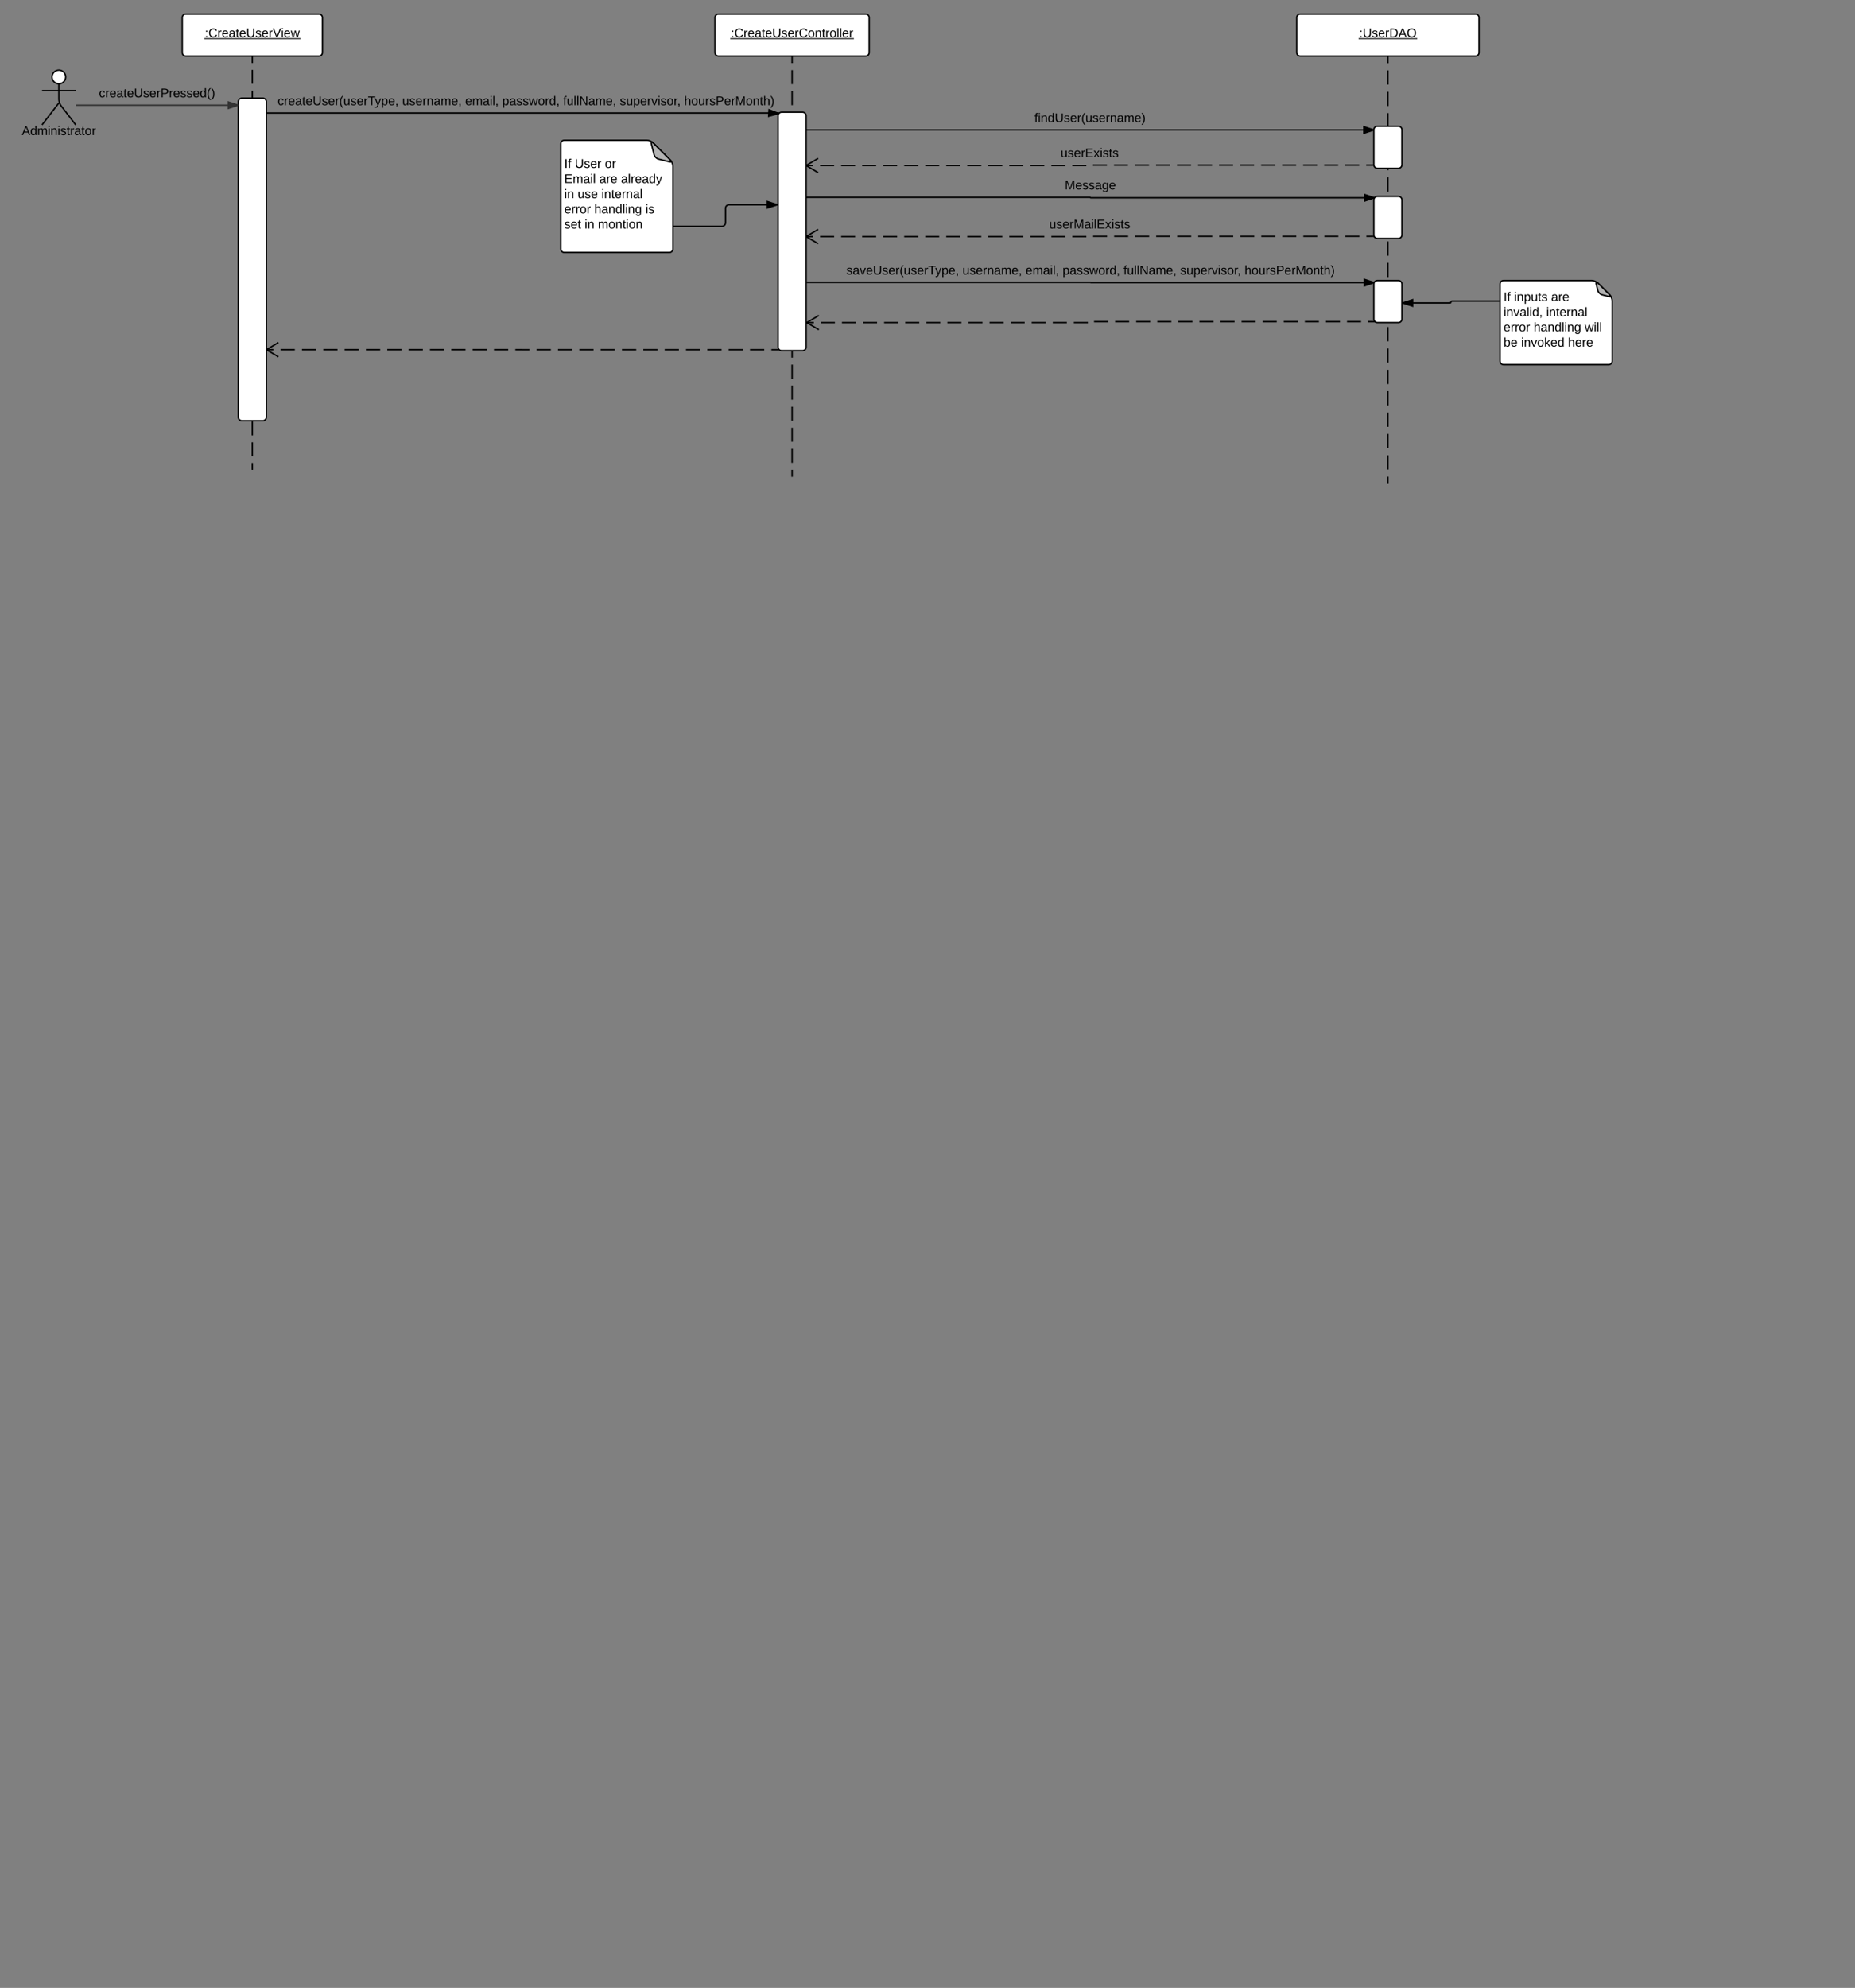 <svg xmlns="http://www.w3.org/2000/svg" xmlns:xlink="http://www.w3.org/1999/xlink" width="2646.4" height="2834.65"><rect width="100%" height="100%" fill="#808080" stroke="none"/><g transform="translate(0 0)"><path d="M1980 80v610" fill="none"/><path d="M1980 80v10.17m0 10.16v20.34m0 10.16v20.34m0 10.16v20.34m0 10.16v20.34m0 10.16v20.34m0 10.16v20.34m0 10.16v20.34m0 10.16v20.34m0 10.16v20.34m0 10.16v20.34m0 10.16v20.34m0 10.16v20.34m0 10.16v20.34m0 10.16v20.34m0 10.16v20.34m0 10.16v20.34m0 10.16v20.34m0 10.16v20.34m0 10.16v20.34m0 10.16V690" stroke="#000" stroke-width="2" fill="none"/><path d="M260 25c0-2.76 2.24-5 5-5h190c2.76 0 5 2.24 5 5v50c0 2.76-2.24 5-5 5H265c-2.76 0-5-2.24-5-5z" stroke="#000" stroke-width="2" fill="#fff"/><use xlink:href="#a" transform="matrix(1,0,0,1,260,20) translate(32.33 33.15)"/><path d="M93.75 109.75c0 5.38-4.37 9.75-9.75 9.75s-9.75-4.37-9.75-9.75S78.62 100 84 100s9.75 4.37 9.75 9.75z" stroke="#000" stroke-width="2" fill="#fff"/><path d="M60 105c0-2.76 2.24-5 5-5h38c2.76 0 5 2.24 5 5v68c0 2.76-2.24 5-5 5H65c-2.76 0-5-2.24-5-5z" fill="none"/><path d="M84 119.5v22.3c0 2.76 1.36 6.77 3.05 8.96L108 178m-24-31.2L60 178m0-48.75h48" stroke="#000" stroke-width="2" fill="none"/><use xlink:href="#b" transform="matrix(1,0,0,1,-20,178) translate(51.125 14.6)"/><path d="M360 80v590" fill="none"/><path d="M360 80v9.83m0 9.84v19.66m0 9.84v19.66m0 9.84v19.66m0 9.84v19.66m0 9.84v19.66m0 9.84v19.66m0 9.84v19.66m0 9.84v19.66m0 9.84v19.66m0 9.84v19.66m0 9.84v19.66m0 9.84v19.66m0 9.84v19.66m0 9.84v19.66m0 9.84v19.66m0 9.84v19.66m0 9.84v19.66m0 9.84v19.66m0 9.84v19.66m0 9.84V670" stroke="#000" stroke-width="2" fill="none"/><path d="M340 145c0-2.76 2.24-5 5-5h30c2.76 0 5 2.24 5 5v450c0 2.76-2.24 5-5 5h-30c-2.76 0-5-2.24-5-5zM1850 25c0-2.76 2.24-5 5-5h250c2.76 0 5 2.24 5 5v50c0 2.76-2.24 5-5 5h-250c-2.76 0-5-2.24-5-5z" stroke="#000" stroke-width="2" fill="#fff"/><use xlink:href="#c" transform="matrix(1,0,0,1,1850,20) translate(89.08 33.15)"/><path d="M108 150h232" stroke="#333" stroke-width="2" fill="none"/><path d="M340 150l-14.27 4.64v-9.28z" fill="#333"/><path d="M340 148.95v2.1L324.73 156v-12zm-13.27 4.3l10.03-3.25-10.03-3.26z" fill="#333"/><use xlink:href="#d" transform="matrix(1,0,0,1,141.15,124.4) translate(0 14.4)"/><path d="M1020 25c0-2.76 2.24-5 5-5h210c2.76 0 5 2.24 5 5v50c0 2.76-2.24 5-5 5h-210c-2.76 0-5-2.24-5-5z" stroke="#000" stroke-width="2" fill="#fff"/><use xlink:href="#e" transform="matrix(1,0,0,1,1020,20) translate(22.73 33.15)"/><path d="M1130 80v600" fill="none"/><path d="M1130 80v10m0 10v20m0 10v20m0 10v20m0 10v20m0 10v20m0 10v20m0 10v20m0 10v20m0 10v20m0 10v20m0 10v20m0 10v20m0 10v20m0 10v20m0 10v20m0 10v20m0 10v20m0 10v20m0 10v20m0 10v10M380 161.15h730.7c.2 0 .4.18.4.4v.4" stroke="#000" stroke-width="2" fill="none"/><path d="M1111.1 161.95l-14.5 3.82.5-9.25z"/><path d="M1112.05 161.25l-1.1.8-.33 1.06-15.1 4 .67-12.02zm-14.4 3.2l10.2-2.68-9.82-3.82z"/><use xlink:href="#f" transform="matrix(1,0,0,1,396.026,135.546) translate(0 14.4)"/><use xlink:href="#g" transform="matrix(1,0,0,1,396.026,135.546) translate(177.7 14.4)"/><use xlink:href="#h" transform="matrix(1,0,0,1,396.026,135.546) translate(267.6 14.4)"/><use xlink:href="#i" transform="matrix(1,0,0,1,396.026,135.546) translate(320.45 14.4)"/><use xlink:href="#j" transform="matrix(1,0,0,1,396.026,135.546) translate(407.35 14.4)"/><use xlink:href="#k" transform="matrix(1,0,0,1,396.026,135.546) translate(488.15 14.4)"/><use xlink:href="#l" transform="matrix(1,0,0,1,396.026,135.546) translate(580 14.4)"/><path d="M1110 165c0-2.76 2.24-5 5-5h30c2.76 0 5 2.24 5 5v330c0 2.76-2.24 5-5 5h-30c-2.76 0-5-2.24-5-5z" stroke="#000" stroke-width="2" fill="#fff"/><path d="M1150 185.33h810" stroke="#000" stroke-width="2" fill="none"/><path d="M1960 185.33l-14.27 4.64v-9.27z"/><path d="M1960.2 184.35l-.2.65v1.38l-15.27 4.97v-12.03zm-13.47 4.24l10.03-3.27-10.03-3.26z"/><use xlink:href="#m" transform="matrix(1,0,0,1,1475.675,159.733) translate(0 14.4)"/><path d="M1960 185c0-2.76 2.24-5 5-5h30c2.76 0 5 2.24 5 5v50c0 2.76-2.24 5-5 5h-30c-2.76 0-5-2.24-5-5z" stroke="#000" stroke-width="2" fill="#fff"/><path d="M1959.06 235.45H1554.8c-.15 0-.27.13-.27.28 0 .15-.12.27-.27.27H1150" fill="none"/><path d="M1959.06 235.45h-10m-10 0h-19.98m-10 0h-20m-9.98 0h-20m-10 0h-19.98m-10 0h-19.98m-10 0h-20m-9.98 0h-20m-10 0h-19.98m-10 0h-19.98m-10 0h-20m-9.98 0h-20m-10 0h-19.98m-10 0h-20m-9.43.55h-19.98m-10 0h-20m-9.98 0h-20m-10 0h-19.98m-10 0h-20m-9.98 0h-20m-10 0h-19.98m-10 0h-19.98m-10 0h-20m-9.98 0h-20m-10 0h-19.98m-10 0H1200m-10 0h-20m-9.98 0h-10" stroke="#000" stroke-width="2" fill="none"/><path d="M1960 235l.23 1.45h-1.17v-2h.94zM1167.72 226.68l-15.76 9.32 15.76 9.32-1 1.72-16.72-9.88v-2.32l16.7-9.88z"/><use xlink:href="#n" transform="matrix(1,0,0,1,1513.063,209.855) translate(0 14.4)"/><path d="M1150 281.33h405.13c.2 0 .35.16.35.36 0 .2.16.35.36.35h405.12" stroke="#000" stroke-width="2" fill="none"/><path d="M1960.96 282.05l-14.26 4.63v-9.27z"/><path d="M1961.96 281.32l-1 .73-.38 1.17-14.88 4.84v-12.02zm-14.26 4l10.03-3.27-10.03-3.26z"/><use xlink:href="#o" transform="matrix(1,0,0,1,1519.032,255.737) translate(0 14.4)"/><path d="M1960 285c0-2.76 2.24-5 5-5h30c2.76 0 5 2.24 5 5v50c0 2.76-2.24 5-5 5h-30c-2.76 0-5-2.24-5-5z" stroke="#000" stroke-width="2" fill="#fff"/><path d="M1959.3 336.98h-404.47c-.1 0-.18.08-.18.17 0 .1-.08.18-.18.18H1150" fill="none"/><path d="M1959.3 336.98h-10m-10 0h-19.98m-10 0h-20m-9.98 0h-20m-10 0h-19.98m-10 0h-20m-9.98 0h-20m-10 0h-19.98m-10 0h-20m-10 0h-19.98m-10 0h-20m-9.98 0h-20m-10 0h-19.98m-10 0h-20m-9.63.35h-20m-9.98 0h-20m-10 0h-19.98m-10 0h-20m-10 0h-19.98m-10 0h-20m-10 0h-19.98m-10 0h-20m-10 0h-19.98m-10 0h-20m-9.98 0h-20m-10 0H1200m-10 0h-20m-9.98 0h-10" stroke="#000" stroke-width="2" fill="none"/><path d="M1960.25 336.58l1.02 1.4h-1.96v-2h.86zM1167.72 328l-15.76 9.33 15.76 9.32-1 1.72-16.72-9.87v-2.33l16.7-9.88z"/><use xlink:href="#p" transform="matrix(1,0,0,1,1496.77,311.377) translate(0 14.4)"/><path d="M800 205c0-2.76 2.24-5 5-5h118c2.76 0 6.58 1.58 8.54 3.54l24.92 24.92c1.96 1.96 3.54 5.78 3.54 8.54v118c0 2.76-2.24 5-5 5H805c-2.76 0-5-2.24-5-5z" stroke="#000" stroke-width="2" fill="#fff"/><path d="M929.2 204.85c-.66-2.68.38-3.27 2.34-1.3l24.92 24.9c1.96 1.97 1.37 3-1.3 2.34l-15.9-4c-2.7-.66-5.4-3.37-6.07-6.05z" stroke="#000" stroke-width="2" fill="#b3b3b3"/><use xlink:href="#q" transform="matrix(1,0,0,1,800,200) translate(5.01 39.4)"/><use xlink:href="#r" transform="matrix(1,0,0,1,800,200) translate(20.01 39.4)"/><use xlink:href="#s" transform="matrix(1,0,0,1,800,200) translate(62.91 39.4)"/><use xlink:href="#t" transform="matrix(1,0,0,1,800,200) translate(5.01 61)"/><use xlink:href="#u" transform="matrix(1,0,0,1,800,200) translate(54.86 61)"/><use xlink:href="#v" transform="matrix(1,0,0,1,800,200) translate(85.81 61)"/><use xlink:href="#w" transform="matrix(1,0,0,1,800,200) translate(5.01 82.6)"/><use xlink:href="#x" transform="matrix(1,0,0,1,800,200) translate(23.96 82.6)"/><use xlink:href="#y" transform="matrix(1,0,0,1,800,200) translate(57.96 82.6)"/><use xlink:href="#z" transform="matrix(1,0,0,1,800,200) translate(5.01 104.2)"/><use xlink:href="#A" transform="matrix(1,0,0,1,800,200) translate(47.86 104.2)"/><use xlink:href="#B" transform="matrix(1,0,0,1,800,200) translate(120.76 104.2)"/><use xlink:href="#C" transform="matrix(1,0,0,1,800,200) translate(5.01 125.8)"/><use xlink:href="#w" transform="matrix(1,0,0,1,800,200) translate(34.01 125.8)"/><use xlink:href="#D" transform="matrix(1,0,0,1,800,200) translate(52.96 125.8)"/><path d="M961 322.67h69c2.76 0 5-2.24 5-5V297c0-2.76 2.24-5 5-5h69" stroke="#000" stroke-width="2" fill="none"/><path d="M961 323.67h-1v-2h1zM1109 292l-14.27 4.64v-9.28z"/><path d="M1110 291.27v1.46l-16.27 5.28v-12zm-14.27 4l10.03-3.27-10.03-3.26z"/><path d="M1151 402.67h404.68c.08 0 .15.07.15.15 0 .1.07.16.16.16h404.66" stroke="#000" stroke-width="2" fill="none"/><path d="M1151 403.67h-1v-2h1zM1960.66 402.98l-14.27 4.63v-9.26z"/><path d="M1961 402.03l-.04.02-.68 2.1-14.9 4.84v-12.03zm-13.6 4.2l10.02-3.25-10.03-3.26z"/><g><use xlink:href="#E" transform="matrix(1,0,0,1,1207.407,377.067) translate(0 14.4)"/><use xlink:href="#g" transform="matrix(1,0,0,1,1207.407,377.067) translate(165.75 14.4)"/><use xlink:href="#h" transform="matrix(1,0,0,1,1207.407,377.067) translate(255.65 14.4)"/><use xlink:href="#i" transform="matrix(1,0,0,1,1207.407,377.067) translate(308.5 14.4)"/><use xlink:href="#j" transform="matrix(1,0,0,1,1207.407,377.067) translate(395.4 14.4)"/><use xlink:href="#k" transform="matrix(1,0,0,1,1207.407,377.067) translate(476.2 14.4)"/><use xlink:href="#l" transform="matrix(1,0,0,1,1207.407,377.067) translate(568.05 14.4)"/></g><path d="M1960 405c0-2.76 2.24-5 5-5h30c2.76 0 5 2.24 5 5v50c0 2.76-2.24 5-5 5h-30c-2.76 0-5-2.24-5-5z" stroke="#000" stroke-width="2" fill="#fff"/><path d="M1961.8 458.7h-404.75c-.36 0-.65.28-.65.64 0 .37-.3.66-.66.66H1151" fill="none"/><path d="M1961.8 458.7h-10.03m-10.03 0h-20.05m-10.04 0h-20.05m-10 0h-20.07m-10.02 0h-20.04m-10.03 0h-20.05m-10.03 0h-20.05m-10.02 0h-20.06m-10.02 0h-20.05m-10.03 0h-20.05m-10.03 0H1651m-10.04 0h-20.05m-10 0h-20.07m-10.02 0h-20.04m-8.72 1.3H1532m-10.04 0h-20.05m-10.02 0h-20.05m-10.02 0h-20.05m-10.02 0h-20.05m-10.03 0h-20.05m-10.03 0h-20.05m-10.03 0h-20.06m-10.02 0h-20.06m-10.02 0h-20.05m-10.04 0h-20.05m-10.02 0h-20.05m-10.03 0h-20.05m-10.02 0H1151" stroke="#000" stroke-width="2" fill="none"/><path d="M1962.05 459.04l2 .65h-2.26v-1zM1168.72 450.68l-15.76 9.32 15.76 9.32-1 1.72-17.72-10.47v-1.14l17.7-10.47z"/><path d="M1110.58 498.72H745.32c-.02 0-.03 0-.03-.03 0-.02-.02-.03-.04-.03H380" fill="none"/><path d="M1110.58 498.72h-10.15m-10.15 0h-20.3m-10.14 0h-20.3m-10.14 0h-20.3m-10.15 0h-20.3m-10.14 0h-20.28m-10.15 0h-20.3m-10.14 0h-20.3m-10.15 0h-20.3m-10.14 0h-20.3m-10.14 0H796m-10.15 0h-20.3m-10.14 0h-10.08c-.02 0-.03 0-.03-.03 0-.02-.02-.03-.04-.03h-10.1m-10.14 0h-20.3m-10.14 0h-20.3m-10.14 0h-20.3m-10.15 0h-20.3m-10.15 0h-20.3m-10.14 0h-20.3m-10.14 0h-20.3m-10.14 0h-20.3m-10.14 0h-20.3m-10.15 0h-20.3m-10.14 0h-20.3m-10.15 0H380" stroke="#000" stroke-width="2" fill="none"/><path d="M1112.05 499.04l1.53.5v.18h-3v-2h.5zM397.72 489.35l-15.76 9.32 15.76 9.32-1 1.7-16.72-9.87v-2.33l16.7-9.87z"/><path d="M2140 405c0-2.76 2.24-5 5-5h126c2.76 0 6.58 1.58 8.54 3.54l16.92 16.92c1.96 1.96 3.54 5.78 3.54 8.54v86c0 2.76-2.24 5-5 5h-150c-2.76 0-5-2.24-5-5z" stroke="#000" stroke-width="2" fill="#fff"/><path d="M2277.2 404.85c-.66-2.68.38-3.27 2.34-1.3l16.92 16.9c1.96 1.97 1.37 3-1.3 2.34l-9.5-2.4c-2.7-.66-5.4-3.37-6.07-6.05z" stroke="#000" stroke-width="2" fill="#b3b3b3"/><g><use xlink:href="#q" transform="matrix(1,0,0,1,2140,400) translate(5.01 29.4)"/><use xlink:href="#F" transform="matrix(1,0,0,1,2140,400) translate(20.01 29.4)"/><use xlink:href="#G" transform="matrix(1,0,0,1,2140,400) translate(72.96 29.4)"/><use xlink:href="#H" transform="matrix(1,0,0,1,2140,400) translate(5.01 51)"/><use xlink:href="#y" transform="matrix(1,0,0,1,2140,400) translate(65.86 51)"/><use xlink:href="#z" transform="matrix(1,0,0,1,2140,400) translate(5.01 72.6)"/><use xlink:href="#A" transform="matrix(1,0,0,1,2140,400) translate(47.86 72.6)"/><use xlink:href="#I" transform="matrix(1,0,0,1,2140,400) translate(120.76 72.6)"/><use xlink:href="#J" transform="matrix(1,0,0,1,2140,400) translate(5.01 94.2)"/><use xlink:href="#K" transform="matrix(1,0,0,1,2140,400) translate(30.01 94.2)"/><use xlink:href="#L" transform="matrix(1,0,0,1,2140,400) translate(96.96 94.2)"/></g><path d="M2139 429.33h-67.67c-.73 0-1.33.6-1.33 1.34 0 .73-.6 1.33-1.33 1.33H2001" stroke="#000" stroke-width="2" fill="none"/><path d="M2140 430.33h-1v-2h1zM2015.27 436.64L2001 432l14.27-4.64z"/><path d="M2016.27 438l-16.27-5.27v-1.46l16.27-5.28zm-12.03-6l10.03 3.26v-6.52z"/><defs><path d="M33-154v-36h34v36H33zM33 0v-36h34V0H33" id="M"/><path d="M212-179c-10-28-35-45-73-45-59 0-87 40-87 99 0 60 29 101 89 101 43 0 62-24 78-52l27 14C228-24 195 4 139 4 59 4 22-46 18-125c-6-104 99-153 187-111 19 9 31 26 39 46" id="N"/><path d="M114-163C36-179 61-72 57 0H25l-1-190h30c1 12-1 29 2 39 6-27 23-49 58-41v29" id="O"/><path d="M100-194c63 0 86 42 84 106H49c0 40 14 67 53 68 26 1 43-12 49-29l28 8c-11 28-37 45-77 45C44 4 14-33 15-96c1-61 26-98 85-98zm52 81c6-60-76-77-97-28-3 7-6 17-6 28h103" id="P"/><path d="M141-36C126-15 110 5 73 4 37 3 15-17 15-53c-1-64 63-63 125-63 3-35-9-54-41-54-24 1-41 7-42 31l-33-3c5-37 33-52 76-52 45 0 72 20 72 64v82c-1 20 7 32 28 27v20c-31 9-61-2-59-35zM48-53c0 20 12 33 32 33 41-3 63-29 60-74-43 2-92-5-92 41" id="Q"/><path d="M59-47c-2 24 18 29 38 22v24C64 9 27 4 27-40v-127H5v-23h24l9-43h21v43h35v23H59v120" id="R"/><path d="M232-93c-1 65-40 97-104 97C67 4 28-28 28-90v-158h33c8 89-33 224 67 224 102 0 64-133 71-224h33v155" id="S"/><path d="M135-143c-3-34-86-38-87 0 15 53 115 12 119 90S17 21 10-45l28-5c4 36 97 45 98 0-10-56-113-15-118-90-4-57 82-63 122-42 12 7 21 19 24 35" id="T"/><path d="M137 0h-34L2-248h35l83 218 83-218h36" id="U"/><path d="M24-231v-30h32v30H24zM24 0v-190h32V0H24" id="V"/><path d="M206 0h-36l-40-164L89 0H53L-1-190h32L70-26l43-164h34l41 164 42-164h31" id="W"/><g id="a"><use transform="matrix(0.05,0,0,0.05,0,0)" xlink:href="#M"/><use transform="matrix(0.05,0,0,0.05,5,0)" xlink:href="#N"/><use transform="matrix(0.05,0,0,0.05,17.95,0)" xlink:href="#O"/><use transform="matrix(0.05,0,0,0.05,23.9,0)" xlink:href="#P"/><use transform="matrix(0.05,0,0,0.05,33.9,0)" xlink:href="#Q"/><use transform="matrix(0.05,0,0,0.05,43.9,0)" xlink:href="#R"/><use transform="matrix(0.05,0,0,0.05,48.9,0)" xlink:href="#P"/><use transform="matrix(0.05,0,0,0.05,58.9,0)" xlink:href="#S"/><use transform="matrix(0.05,0,0,0.05,71.85,0)" xlink:href="#T"/><use transform="matrix(0.05,0,0,0.05,80.85,0)" xlink:href="#P"/><use transform="matrix(0.05,0,0,0.05,90.85,0)" xlink:href="#O"/><use transform="matrix(0.05,0,0,0.05,96.8,0)" xlink:href="#U"/><use transform="matrix(0.05,0,0,0.05,108.45,0)" xlink:href="#V"/><use transform="matrix(0.05,0,0,0.05,112.4,0)" xlink:href="#P"/><use transform="matrix(0.05,0,0,0.05,122.4,0)" xlink:href="#W"/><path d="M-.9 1.25h137.15v1.32H-.9z"/></g><path d="M205 0l-28-72H64L36 0H1l101-248h38L239 0h-34zm-38-99l-47-123c-12 45-31 82-46 123h93" id="X"/><path d="M85-194c31 0 48 13 60 33l-1-100h32l1 261h-30c-2-10 0-23-3-31C134-8 116 4 85 4 32 4 16-35 15-94c0-66 23-100 70-100zm9 24c-40 0-46 34-46 75 0 40 6 74 45 74 42 0 51-32 51-76 0-42-9-74-50-73" id="Y"/><path d="M210-169c-67 3-38 105-44 169h-31v-121c0-29-5-50-35-48C34-165 62-65 56 0H25l-1-190h30c1 10-1 24 2 32 10-44 99-50 107 0 11-21 27-35 58-36 85-2 47 119 55 194h-31v-121c0-29-5-49-35-48" id="Z"/><path d="M117-194c89-4 53 116 60 194h-32v-121c0-31-8-49-39-48C34-167 62-67 57 0H25l-1-190h30c1 10-1 24 2 32 11-22 29-35 61-36" id="aa"/><path d="M100-194c62-1 85 37 85 99 1 63-27 99-86 99S16-35 15-95c0-66 28-99 85-99zM99-20c44 1 53-31 53-75 0-43-8-75-51-75s-53 32-53 75 10 74 51 75" id="ab"/><g id="b"><use transform="matrix(0.05,0,0,0.05,0,0)" xlink:href="#X"/><use transform="matrix(0.05,0,0,0.05,12,0)" xlink:href="#Y"/><use transform="matrix(0.05,0,0,0.05,22,0)" xlink:href="#Z"/><use transform="matrix(0.05,0,0,0.05,36.95,0)" xlink:href="#V"/><use transform="matrix(0.05,0,0,0.05,40.9,0)" xlink:href="#aa"/><use transform="matrix(0.05,0,0,0.05,50.9,0)" xlink:href="#V"/><use transform="matrix(0.05,0,0,0.05,54.85,0)" xlink:href="#T"/><use transform="matrix(0.05,0,0,0.05,63.85,0)" xlink:href="#R"/><use transform="matrix(0.05,0,0,0.05,68.85,0)" xlink:href="#O"/><use transform="matrix(0.05,0,0,0.05,74.8,0)" xlink:href="#Q"/><use transform="matrix(0.05,0,0,0.05,84.8,0)" xlink:href="#R"/><use transform="matrix(0.05,0,0,0.05,89.8,0)" xlink:href="#ab"/><use transform="matrix(0.05,0,0,0.05,99.8,0)" xlink:href="#O"/></g><path d="M30-248c118-7 216 8 213 122C240-48 200 0 122 0H30v-248zM63-27c89 8 146-16 146-99s-60-101-146-95v194" id="ac"/><path d="M140-251c81 0 123 46 123 126C263-46 219 4 140 4 59 4 17-45 17-125s42-126 123-126zm0 227c63 0 89-41 89-101s-29-99-89-99c-61 0-89 39-89 99S79-25 140-24" id="ad"/><g id="c"><use transform="matrix(0.05,0,0,0.05,0,0)" xlink:href="#M"/><use transform="matrix(0.05,0,0,0.05,5,0)" xlink:href="#S"/><use transform="matrix(0.05,0,0,0.05,17.95,0)" xlink:href="#T"/><use transform="matrix(0.05,0,0,0.05,26.95,0)" xlink:href="#P"/><use transform="matrix(0.05,0,0,0.05,36.95,0)" xlink:href="#O"/><use transform="matrix(0.05,0,0,0.05,42.9,0)" xlink:href="#ac"/><use transform="matrix(0.05,0,0,0.05,55.85,0)" xlink:href="#X"/><use transform="matrix(0.05,0,0,0.05,67.85,0)" xlink:href="#ad"/><path d="M-.9 1.25h83.65v1.32H-.9z"/></g><path d="M96-169c-40 0-48 33-48 73s9 75 48 75c24 0 41-14 43-38l32 2c-6 37-31 61-74 61-59 0-76-41-82-99-10-93 101-131 147-64 4 7 5 14 7 22l-32 3c-4-21-16-35-41-35" id="ae"/><path d="M30-248c87 1 191-15 191 75 0 78-77 80-158 76V0H30v-248zm33 125c57 0 124 11 124-50 0-59-68-47-124-48v98" id="af"/><path d="M87 75C49 33 22-17 22-94c0-76 28-126 65-167h31c-38 41-64 92-64 168S80 34 118 75H87" id="ag"/><path d="M33-261c38 41 65 92 65 168S71 34 33 75H2C39 34 66-17 66-93S39-220 2-261h31" id="ah"/><g id="d"><use transform="matrix(0.05,0,0,0.05,0,0)" xlink:href="#ae"/><use transform="matrix(0.05,0,0,0.05,9,0)" xlink:href="#O"/><use transform="matrix(0.05,0,0,0.05,14.95,0)" xlink:href="#P"/><use transform="matrix(0.05,0,0,0.05,24.95,0)" xlink:href="#Q"/><use transform="matrix(0.05,0,0,0.05,34.95,0)" xlink:href="#R"/><use transform="matrix(0.05,0,0,0.05,39.95,0)" xlink:href="#P"/><use transform="matrix(0.05,0,0,0.05,49.95,0)" xlink:href="#S"/><use transform="matrix(0.05,0,0,0.05,62.9,0)" xlink:href="#T"/><use transform="matrix(0.05,0,0,0.05,71.9,0)" xlink:href="#P"/><use transform="matrix(0.05,0,0,0.05,81.9,0)" xlink:href="#O"/><use transform="matrix(0.05,0,0,0.05,87.85,0)" xlink:href="#af"/><use transform="matrix(0.05,0,0,0.05,99.85,0)" xlink:href="#O"/><use transform="matrix(0.05,0,0,0.05,105.8,0)" xlink:href="#P"/><use transform="matrix(0.05,0,0,0.05,115.8,0)" xlink:href="#T"/><use transform="matrix(0.05,0,0,0.05,124.8,0)" xlink:href="#T"/><use transform="matrix(0.05,0,0,0.05,133.8,0)" xlink:href="#P"/><use transform="matrix(0.05,0,0,0.05,143.8,0)" xlink:href="#Y"/><use transform="matrix(0.05,0,0,0.05,153.8,0)" xlink:href="#ag"/><use transform="matrix(0.05,0,0,0.05,159.75,0)" xlink:href="#ah"/></g><path d="M24 0v-261h32V0H24" id="ai"/><g id="e"><use transform="matrix(0.05,0,0,0.05,0,0)" xlink:href="#M"/><use transform="matrix(0.05,0,0,0.05,5,0)" xlink:href="#N"/><use transform="matrix(0.05,0,0,0.05,17.95,0)" xlink:href="#O"/><use transform="matrix(0.05,0,0,0.05,23.9,0)" xlink:href="#P"/><use transform="matrix(0.05,0,0,0.05,33.9,0)" xlink:href="#Q"/><use transform="matrix(0.05,0,0,0.05,43.9,0)" xlink:href="#R"/><use transform="matrix(0.05,0,0,0.05,48.9,0)" xlink:href="#P"/><use transform="matrix(0.05,0,0,0.05,58.9,0)" xlink:href="#S"/><use transform="matrix(0.05,0,0,0.05,71.85,0)" xlink:href="#T"/><use transform="matrix(0.05,0,0,0.05,80.85,0)" xlink:href="#P"/><use transform="matrix(0.05,0,0,0.05,90.85,0)" xlink:href="#O"/><use transform="matrix(0.05,0,0,0.05,96.8,0)" xlink:href="#N"/><use transform="matrix(0.05,0,0,0.05,109.75,0)" xlink:href="#ab"/><use transform="matrix(0.05,0,0,0.05,119.75,0)" xlink:href="#aa"/><use transform="matrix(0.05,0,0,0.05,129.75,0)" xlink:href="#R"/><use transform="matrix(0.05,0,0,0.05,134.75,0)" xlink:href="#O"/><use transform="matrix(0.05,0,0,0.05,140.7,0)" xlink:href="#ab"/><use transform="matrix(0.05,0,0,0.05,150.7,0)" xlink:href="#ai"/><use transform="matrix(0.05,0,0,0.05,154.65,0)" xlink:href="#ai"/><use transform="matrix(0.05,0,0,0.05,158.6,0)" xlink:href="#P"/><use transform="matrix(0.05,0,0,0.05,168.6,0)" xlink:href="#O"/><path d="M-.9 1.25h176.35v1.32H-.9z"/></g><path d="M84 4C-5 8 30-112 23-190h32v120c0 31 7 50 39 49 72-2 45-101 50-169h31l1 190h-30c-1-10 1-25-2-33-11 22-28 36-60 37" id="aj"/><path d="M127-220V0H93v-220H8v-28h204v28h-85" id="ak"/><path d="M179-190L93 31C79 59 56 82 12 73V49c39 6 53-20 64-50L1-190h34L92-34l54-156h33" id="al"/><path d="M115-194c55 1 70 41 70 98S169 2 115 4C84 4 66-9 55-30l1 105H24l-1-265h31l2 30c10-21 28-34 59-34zm-8 174c40 0 45-34 45-75s-6-73-45-74c-42 0-51 32-51 76 0 43 10 73 51 73" id="am"/><path d="M68-38c1 34 0 65-14 84H32c9-13 17-26 17-46H33v-38h35" id="an"/><g id="f"><use transform="matrix(0.05,0,0,0.05,0,0)" xlink:href="#ae"/><use transform="matrix(0.05,0,0,0.05,9,0)" xlink:href="#O"/><use transform="matrix(0.05,0,0,0.05,14.95,0)" xlink:href="#P"/><use transform="matrix(0.05,0,0,0.05,24.95,0)" xlink:href="#Q"/><use transform="matrix(0.05,0,0,0.05,34.95,0)" xlink:href="#R"/><use transform="matrix(0.05,0,0,0.05,39.95,0)" xlink:href="#P"/><use transform="matrix(0.05,0,0,0.05,49.95,0)" xlink:href="#S"/><use transform="matrix(0.05,0,0,0.05,62.9,0)" xlink:href="#T"/><use transform="matrix(0.05,0,0,0.05,71.9,0)" xlink:href="#P"/><use transform="matrix(0.05,0,0,0.05,81.9,0)" xlink:href="#O"/><use transform="matrix(0.05,0,0,0.05,87.85,0)" xlink:href="#ag"/><use transform="matrix(0.05,0,0,0.05,93.8,0)" xlink:href="#aj"/><use transform="matrix(0.05,0,0,0.05,103.8,0)" xlink:href="#T"/><use transform="matrix(0.05,0,0,0.05,112.8,0)" xlink:href="#P"/><use transform="matrix(0.05,0,0,0.05,122.8,0)" xlink:href="#O"/><use transform="matrix(0.05,0,0,0.05,128.75,0)" xlink:href="#ak"/><use transform="matrix(0.05,0,0,0.05,138.7,0)" xlink:href="#al"/><use transform="matrix(0.05,0,0,0.05,147.7,0)" xlink:href="#am"/><use transform="matrix(0.05,0,0,0.05,157.7,0)" xlink:href="#P"/><use transform="matrix(0.05,0,0,0.05,167.7,0)" xlink:href="#an"/></g><g id="g"><use transform="matrix(0.05,0,0,0.05,0,0)" xlink:href="#aj"/><use transform="matrix(0.05,0,0,0.05,10,0)" xlink:href="#T"/><use transform="matrix(0.05,0,0,0.05,19,0)" xlink:href="#P"/><use transform="matrix(0.05,0,0,0.05,29,0)" xlink:href="#O"/><use transform="matrix(0.05,0,0,0.05,34.95,0)" xlink:href="#aa"/><use transform="matrix(0.05,0,0,0.05,44.95,0)" xlink:href="#Q"/><use transform="matrix(0.05,0,0,0.05,54.95,0)" xlink:href="#Z"/><use transform="matrix(0.05,0,0,0.05,69.9,0)" xlink:href="#P"/><use transform="matrix(0.05,0,0,0.05,79.9,0)" xlink:href="#an"/></g><g id="h"><use transform="matrix(0.05,0,0,0.05,0,0)" xlink:href="#P"/><use transform="matrix(0.05,0,0,0.05,10,0)" xlink:href="#Z"/><use transform="matrix(0.05,0,0,0.05,24.95,0)" xlink:href="#Q"/><use transform="matrix(0.05,0,0,0.05,34.95,0)" xlink:href="#V"/><use transform="matrix(0.05,0,0,0.05,38.9,0)" xlink:href="#ai"/><use transform="matrix(0.05,0,0,0.05,42.85,0)" xlink:href="#an"/></g><g id="i"><use transform="matrix(0.05,0,0,0.05,0,0)" xlink:href="#am"/><use transform="matrix(0.05,0,0,0.05,10,0)" xlink:href="#Q"/><use transform="matrix(0.05,0,0,0.05,20,0)" xlink:href="#T"/><use transform="matrix(0.05,0,0,0.05,29,0)" xlink:href="#T"/><use transform="matrix(0.05,0,0,0.05,38,0)" xlink:href="#W"/><use transform="matrix(0.05,0,0,0.05,50.95,0)" xlink:href="#ab"/><use transform="matrix(0.05,0,0,0.05,60.95,0)" xlink:href="#O"/><use transform="matrix(0.05,0,0,0.05,66.9,0)" xlink:href="#Y"/><use transform="matrix(0.05,0,0,0.05,76.9,0)" xlink:href="#an"/></g><path d="M101-234c-31-9-42 10-38 44h38v23H63V0H32v-167H5v-23h27c-7-52 17-82 69-68v24" id="ao"/><path d="M190 0L58-211 59 0H30v-248h39L202-35l-2-213h31V0h-41" id="ap"/><g id="j"><use transform="matrix(0.05,0,0,0.05,0,0)" xlink:href="#ao"/><use transform="matrix(0.05,0,0,0.05,5,0)" xlink:href="#aj"/><use transform="matrix(0.05,0,0,0.05,15,0)" xlink:href="#ai"/><use transform="matrix(0.05,0,0,0.05,18.95,0)" xlink:href="#ai"/><use transform="matrix(0.05,0,0,0.05,22.9,0)" xlink:href="#ap"/><use transform="matrix(0.05,0,0,0.05,35.85,0)" xlink:href="#Q"/><use transform="matrix(0.05,0,0,0.05,45.85,0)" xlink:href="#Z"/><use transform="matrix(0.05,0,0,0.05,60.8,0)" xlink:href="#P"/><use transform="matrix(0.05,0,0,0.05,70.8,0)" xlink:href="#an"/></g><path d="M108 0H70L1-190h34L89-25l56-165h34" id="aq"/><g id="k"><use transform="matrix(0.05,0,0,0.05,0,0)" xlink:href="#T"/><use transform="matrix(0.05,0,0,0.05,9,0)" xlink:href="#aj"/><use transform="matrix(0.05,0,0,0.05,19,0)" xlink:href="#am"/><use transform="matrix(0.05,0,0,0.05,29,0)" xlink:href="#P"/><use transform="matrix(0.05,0,0,0.05,39,0)" xlink:href="#O"/><use transform="matrix(0.05,0,0,0.05,44.95,0)" xlink:href="#aq"/><use transform="matrix(0.05,0,0,0.05,53.95,0)" xlink:href="#V"/><use transform="matrix(0.05,0,0,0.05,57.9,0)" xlink:href="#T"/><use transform="matrix(0.05,0,0,0.05,66.9,0)" xlink:href="#ab"/><use transform="matrix(0.05,0,0,0.05,76.9,0)" xlink:href="#O"/><use transform="matrix(0.05,0,0,0.05,81.85,0)" xlink:href="#an"/></g><path d="M106-169C34-169 62-67 57 0H25v-261h32l-1 103c12-21 28-36 61-36 89 0 53 116 60 194h-32v-121c2-32-8-49-39-48" id="ar"/><path d="M240 0l2-218c-23 76-54 145-80 218h-23L58-218 59 0H30v-248h44l77 211c21-75 51-140 76-211h43V0h-30" id="as"/><g id="l"><use transform="matrix(0.05,0,0,0.05,0,0)" xlink:href="#ar"/><use transform="matrix(0.05,0,0,0.05,10,0)" xlink:href="#ab"/><use transform="matrix(0.05,0,0,0.05,20,0)" xlink:href="#aj"/><use transform="matrix(0.05,0,0,0.05,30,0)" xlink:href="#O"/><use transform="matrix(0.05,0,0,0.05,35.95,0)" xlink:href="#T"/><use transform="matrix(0.05,0,0,0.05,44.95,0)" xlink:href="#af"/><use transform="matrix(0.05,0,0,0.05,56.95,0)" xlink:href="#P"/><use transform="matrix(0.05,0,0,0.05,66.95,0)" xlink:href="#O"/><use transform="matrix(0.05,0,0,0.05,72.9,0)" xlink:href="#as"/><use transform="matrix(0.05,0,0,0.05,87.85,0)" xlink:href="#ab"/><use transform="matrix(0.05,0,0,0.05,97.85,0)" xlink:href="#aa"/><use transform="matrix(0.05,0,0,0.05,107.85,0)" xlink:href="#R"/><use transform="matrix(0.05,0,0,0.05,112.85,0)" xlink:href="#ar"/><use transform="matrix(0.05,0,0,0.05,122.85,0)" xlink:href="#ah"/></g><g id="m"><use transform="matrix(0.05,0,0,0.05,0,0)" xlink:href="#ao"/><use transform="matrix(0.05,0,0,0.05,5,0)" xlink:href="#V"/><use transform="matrix(0.05,0,0,0.05,8.95,0)" xlink:href="#aa"/><use transform="matrix(0.05,0,0,0.05,18.95,0)" xlink:href="#Y"/><use transform="matrix(0.05,0,0,0.05,28.95,0)" xlink:href="#S"/><use transform="matrix(0.05,0,0,0.05,41.9,0)" xlink:href="#T"/><use transform="matrix(0.05,0,0,0.05,50.9,0)" xlink:href="#P"/><use transform="matrix(0.05,0,0,0.05,60.9,0)" xlink:href="#O"/><use transform="matrix(0.05,0,0,0.05,66.85,0)" xlink:href="#ag"/><use transform="matrix(0.05,0,0,0.05,72.8,0)" xlink:href="#aj"/><use transform="matrix(0.05,0,0,0.05,82.8,0)" xlink:href="#T"/><use transform="matrix(0.05,0,0,0.05,91.8,0)" xlink:href="#P"/><use transform="matrix(0.05,0,0,0.05,101.8,0)" xlink:href="#O"/><use transform="matrix(0.05,0,0,0.05,107.75,0)" xlink:href="#aa"/><use transform="matrix(0.05,0,0,0.05,117.75,0)" xlink:href="#Q"/><use transform="matrix(0.05,0,0,0.05,127.75,0)" xlink:href="#Z"/><use transform="matrix(0.05,0,0,0.05,142.7,0)" xlink:href="#P"/><use transform="matrix(0.05,0,0,0.05,152.7,0)" xlink:href="#ah"/></g><path d="M30 0v-248h187v28H63v79h144v27H63v87h162V0H30" id="at"/><path d="M141 0L90-78 38 0H4l68-98-65-92h35l48 74 47-74h35l-64 92 68 98h-35" id="au"/><g id="n"><use transform="matrix(0.05,0,0,0.05,0,0)" xlink:href="#aj"/><use transform="matrix(0.05,0,0,0.05,10,0)" xlink:href="#T"/><use transform="matrix(0.05,0,0,0.05,19,0)" xlink:href="#P"/><use transform="matrix(0.05,0,0,0.05,29,0)" xlink:href="#O"/><use transform="matrix(0.05,0,0,0.05,34.95,0)" xlink:href="#at"/><use transform="matrix(0.05,0,0,0.05,46.95,0)" xlink:href="#au"/><use transform="matrix(0.05,0,0,0.05,55.95,0)" xlink:href="#V"/><use transform="matrix(0.05,0,0,0.05,59.9,0)" xlink:href="#T"/><use transform="matrix(0.05,0,0,0.05,68.9,0)" xlink:href="#R"/><use transform="matrix(0.05,0,0,0.05,73.9,0)" xlink:href="#T"/></g><path d="M177-190C167-65 218 103 67 71c-23-6-38-20-44-43l32-5c15 47 100 32 89-28v-30C133-14 115 1 83 1 29 1 15-40 15-95c0-56 16-97 71-98 29-1 48 16 59 35 1-10 0-23 2-32h30zM94-22c36 0 50-32 50-73 0-42-14-75-50-75-39 0-46 34-46 75s6 73 46 73" id="av"/><g id="o"><use transform="matrix(0.05,0,0,0.05,0,0)" xlink:href="#as"/><use transform="matrix(0.05,0,0,0.05,14.95,0)" xlink:href="#P"/><use transform="matrix(0.05,0,0,0.05,24.95,0)" xlink:href="#T"/><use transform="matrix(0.05,0,0,0.05,33.95,0)" xlink:href="#T"/><use transform="matrix(0.05,0,0,0.05,42.95,0)" xlink:href="#Q"/><use transform="matrix(0.05,0,0,0.05,52.95,0)" xlink:href="#av"/><use transform="matrix(0.05,0,0,0.05,62.95,0)" xlink:href="#P"/></g><g id="p"><use transform="matrix(0.05,0,0,0.05,0,0)" xlink:href="#aj"/><use transform="matrix(0.05,0,0,0.05,10,0)" xlink:href="#T"/><use transform="matrix(0.05,0,0,0.05,19,0)" xlink:href="#P"/><use transform="matrix(0.05,0,0,0.05,29,0)" xlink:href="#O"/><use transform="matrix(0.05,0,0,0.05,34.95,0)" xlink:href="#as"/><use transform="matrix(0.05,0,0,0.05,49.9,0)" xlink:href="#Q"/><use transform="matrix(0.05,0,0,0.05,59.9,0)" xlink:href="#V"/><use transform="matrix(0.05,0,0,0.05,63.85,0)" xlink:href="#ai"/><use transform="matrix(0.05,0,0,0.05,67.8,0)" xlink:href="#at"/><use transform="matrix(0.05,0,0,0.05,79.8,0)" xlink:href="#au"/><use transform="matrix(0.05,0,0,0.05,88.8,0)" xlink:href="#V"/><use transform="matrix(0.05,0,0,0.05,92.75,0)" xlink:href="#T"/><use transform="matrix(0.05,0,0,0.05,101.75,0)" xlink:href="#R"/><use transform="matrix(0.05,0,0,0.05,106.75,0)" xlink:href="#T"/></g><path d="M33 0v-248h34V0H33" id="aw"/><g id="q"><use transform="matrix(0.05,0,0,0.05,0,0)" xlink:href="#aw"/><use transform="matrix(0.05,0,0,0.05,5,0)" xlink:href="#ao"/></g><g id="r"><use transform="matrix(0.05,0,0,0.05,0,0)" xlink:href="#S"/><use transform="matrix(0.05,0,0,0.05,12.95,0)" xlink:href="#T"/><use transform="matrix(0.05,0,0,0.05,21.95,0)" xlink:href="#P"/><use transform="matrix(0.05,0,0,0.05,31.95,0)" xlink:href="#O"/></g><g id="s"><use transform="matrix(0.05,0,0,0.05,0,0)" xlink:href="#ab"/><use transform="matrix(0.05,0,0,0.05,10,0)" xlink:href="#O"/></g><g id="t"><use transform="matrix(0.05,0,0,0.05,0,0)" xlink:href="#at"/><use transform="matrix(0.05,0,0,0.05,12,0)" xlink:href="#Z"/><use transform="matrix(0.05,0,0,0.05,26.95,0)" xlink:href="#Q"/><use transform="matrix(0.05,0,0,0.05,36.95,0)" xlink:href="#V"/><use transform="matrix(0.05,0,0,0.05,40.9,0)" xlink:href="#ai"/></g><g id="u"><use transform="matrix(0.05,0,0,0.05,0,0)" xlink:href="#Q"/><use transform="matrix(0.05,0,0,0.05,10,0)" xlink:href="#O"/><use transform="matrix(0.05,0,0,0.05,15.95,0)" xlink:href="#P"/></g><g id="v"><use transform="matrix(0.05,0,0,0.05,0,0)" xlink:href="#Q"/><use transform="matrix(0.05,0,0,0.05,10,0)" xlink:href="#ai"/><use transform="matrix(0.05,0,0,0.05,13.95,0)" xlink:href="#O"/><use transform="matrix(0.05,0,0,0.05,19.9,0)" xlink:href="#P"/><use transform="matrix(0.05,0,0,0.05,29.9,0)" xlink:href="#Q"/><use transform="matrix(0.05,0,0,0.05,39.9,0)" xlink:href="#Y"/><use transform="matrix(0.05,0,0,0.05,49.9,0)" xlink:href="#al"/></g><g id="w"><use transform="matrix(0.05,0,0,0.05,0,0)" xlink:href="#V"/><use transform="matrix(0.05,0,0,0.05,3.95,0)" xlink:href="#aa"/></g><g id="x"><use transform="matrix(0.05,0,0,0.05,0,0)" xlink:href="#aj"/><use transform="matrix(0.05,0,0,0.05,10,0)" xlink:href="#T"/><use transform="matrix(0.05,0,0,0.05,19,0)" xlink:href="#P"/></g><g id="y"><use transform="matrix(0.05,0,0,0.05,0,0)" xlink:href="#V"/><use transform="matrix(0.05,0,0,0.05,3.95,0)" xlink:href="#aa"/><use transform="matrix(0.05,0,0,0.05,13.95,0)" xlink:href="#R"/><use transform="matrix(0.05,0,0,0.05,18.95,0)" xlink:href="#P"/><use transform="matrix(0.05,0,0,0.05,28.95,0)" xlink:href="#O"/><use transform="matrix(0.05,0,0,0.05,34.9,0)" xlink:href="#aa"/><use transform="matrix(0.05,0,0,0.05,44.9,0)" xlink:href="#Q"/><use transform="matrix(0.05,0,0,0.05,54.9,0)" xlink:href="#ai"/></g><g id="z"><use transform="matrix(0.05,0,0,0.05,0,0)" xlink:href="#P"/><use transform="matrix(0.05,0,0,0.05,10,0)" xlink:href="#O"/><use transform="matrix(0.05,0,0,0.05,15.95,0)" xlink:href="#O"/><use transform="matrix(0.05,0,0,0.05,21.9,0)" xlink:href="#ab"/><use transform="matrix(0.05,0,0,0.05,31.9,0)" xlink:href="#O"/></g><g id="A"><use transform="matrix(0.05,0,0,0.05,0,0)" xlink:href="#ar"/><use transform="matrix(0.05,0,0,0.05,10,0)" xlink:href="#Q"/><use transform="matrix(0.05,0,0,0.05,20,0)" xlink:href="#aa"/><use transform="matrix(0.05,0,0,0.05,30,0)" xlink:href="#Y"/><use transform="matrix(0.05,0,0,0.05,40,0)" xlink:href="#ai"/><use transform="matrix(0.05,0,0,0.05,43.95,0)" xlink:href="#V"/><use transform="matrix(0.05,0,0,0.05,47.9,0)" xlink:href="#aa"/><use transform="matrix(0.05,0,0,0.05,57.9,0)" xlink:href="#av"/></g><g id="B"><use transform="matrix(0.05,0,0,0.05,0,0)" xlink:href="#V"/><use transform="matrix(0.05,0,0,0.05,3.95,0)" xlink:href="#T"/></g><g id="C"><use transform="matrix(0.05,0,0,0.05,0,0)" xlink:href="#T"/><use transform="matrix(0.05,0,0,0.05,9,0)" xlink:href="#P"/><use transform="matrix(0.05,0,0,0.05,19,0)" xlink:href="#R"/></g><g id="D"><use transform="matrix(0.05,0,0,0.05,0,0)" xlink:href="#Z"/><use transform="matrix(0.05,0,0,0.05,14.95,0)" xlink:href="#ab"/><use transform="matrix(0.05,0,0,0.05,24.95,0)" xlink:href="#aa"/><use transform="matrix(0.05,0,0,0.05,34.95,0)" xlink:href="#R"/><use transform="matrix(0.05,0,0,0.05,39.95,0)" xlink:href="#V"/><use transform="matrix(0.05,0,0,0.05,43.9,0)" xlink:href="#ab"/><use transform="matrix(0.05,0,0,0.05,53.9,0)" xlink:href="#aa"/></g><g id="E"><use transform="matrix(0.05,0,0,0.05,0,0)" xlink:href="#T"/><use transform="matrix(0.05,0,0,0.05,9,0)" xlink:href="#Q"/><use transform="matrix(0.05,0,0,0.05,19,0)" xlink:href="#aq"/><use transform="matrix(0.05,0,0,0.05,28,0)" xlink:href="#P"/><use transform="matrix(0.05,0,0,0.05,38,0)" xlink:href="#S"/><use transform="matrix(0.05,0,0,0.05,50.95,0)" xlink:href="#T"/><use transform="matrix(0.05,0,0,0.05,59.95,0)" xlink:href="#P"/><use transform="matrix(0.05,0,0,0.05,69.95,0)" xlink:href="#O"/><use transform="matrix(0.05,0,0,0.05,75.9,0)" xlink:href="#ag"/><use transform="matrix(0.05,0,0,0.05,81.85,0)" xlink:href="#aj"/><use transform="matrix(0.05,0,0,0.05,91.85,0)" xlink:href="#T"/><use transform="matrix(0.05,0,0,0.05,100.85,0)" xlink:href="#P"/><use transform="matrix(0.05,0,0,0.05,110.85,0)" xlink:href="#O"/><use transform="matrix(0.05,0,0,0.05,116.8,0)" xlink:href="#ak"/><use transform="matrix(0.05,0,0,0.05,126.75,0)" xlink:href="#al"/><use transform="matrix(0.05,0,0,0.05,135.75,0)" xlink:href="#am"/><use transform="matrix(0.05,0,0,0.05,145.75,0)" xlink:href="#P"/><use transform="matrix(0.05,0,0,0.05,155.75,0)" xlink:href="#an"/></g><g id="F"><use transform="matrix(0.05,0,0,0.05,0,0)" xlink:href="#V"/><use transform="matrix(0.05,0,0,0.05,3.95,0)" xlink:href="#aa"/><use transform="matrix(0.05,0,0,0.05,13.95,0)" xlink:href="#am"/><use transform="matrix(0.05,0,0,0.05,23.95,0)" xlink:href="#aj"/><use transform="matrix(0.05,0,0,0.05,33.95,0)" xlink:href="#R"/><use transform="matrix(0.05,0,0,0.05,38.95,0)" xlink:href="#T"/></g><g id="G"><use transform="matrix(0.05,0,0,0.05,0,0)" xlink:href="#Q"/><use transform="matrix(0.05,0,0,0.05,10,0)" xlink:href="#O"/><use transform="matrix(0.05,0,0,0.05,15.95,0)" xlink:href="#P"/></g><g id="H"><use transform="matrix(0.05,0,0,0.05,0,0)" xlink:href="#V"/><use transform="matrix(0.05,0,0,0.05,3.95,0)" xlink:href="#aa"/><use transform="matrix(0.05,0,0,0.05,13.95,0)" xlink:href="#aq"/><use transform="matrix(0.05,0,0,0.05,22.95,0)" xlink:href="#Q"/><use transform="matrix(0.05,0,0,0.05,32.95,0)" xlink:href="#ai"/><use transform="matrix(0.05,0,0,0.05,36.9,0)" xlink:href="#V"/><use transform="matrix(0.05,0,0,0.05,40.85,0)" xlink:href="#Y"/><use transform="matrix(0.05,0,0,0.05,50.85,0)" xlink:href="#an"/></g><g id="I"><use transform="matrix(0.05,0,0,0.05,0,0)" xlink:href="#W"/><use transform="matrix(0.05,0,0,0.05,12.95,0)" xlink:href="#V"/><use transform="matrix(0.05,0,0,0.05,16.9,0)" xlink:href="#ai"/><use transform="matrix(0.05,0,0,0.05,20.85,0)" xlink:href="#ai"/></g><path d="M115-194c53 0 69 39 70 98 0 66-23 100-70 100C84 3 66-7 56-30L54 0H23l1-261h32v101c10-23 28-34 59-34zm-8 174c40 0 45-34 45-75 0-40-5-75-45-74-42 0-51 32-51 76 0 43 10 73 51 73" id="ax"/><g id="J"><use transform="matrix(0.05,0,0,0.05,0,0)" xlink:href="#ax"/><use transform="matrix(0.05,0,0,0.05,10,0)" xlink:href="#P"/></g><path d="M143 0L79-87 56-68V0H24v-261h32v163l83-92h37l-77 82L181 0h-38" id="ay"/><g id="K"><use transform="matrix(0.05,0,0,0.05,0,0)" xlink:href="#V"/><use transform="matrix(0.05,0,0,0.05,3.95,0)" xlink:href="#aa"/><use transform="matrix(0.05,0,0,0.05,13.95,0)" xlink:href="#aq"/><use transform="matrix(0.05,0,0,0.05,22.95,0)" xlink:href="#ab"/><use transform="matrix(0.05,0,0,0.05,32.95,0)" xlink:href="#ay"/><use transform="matrix(0.05,0,0,0.05,41.95,0)" xlink:href="#P"/><use transform="matrix(0.05,0,0,0.05,51.95,0)" xlink:href="#Y"/></g><g id="L"><use transform="matrix(0.05,0,0,0.05,0,0)" xlink:href="#ar"/><use transform="matrix(0.05,0,0,0.05,10,0)" xlink:href="#P"/><use transform="matrix(0.05,0,0,0.05,20,0)" xlink:href="#O"/><use transform="matrix(0.05,0,0,0.05,25.95,0)" xlink:href="#P"/></g></defs></g></svg>